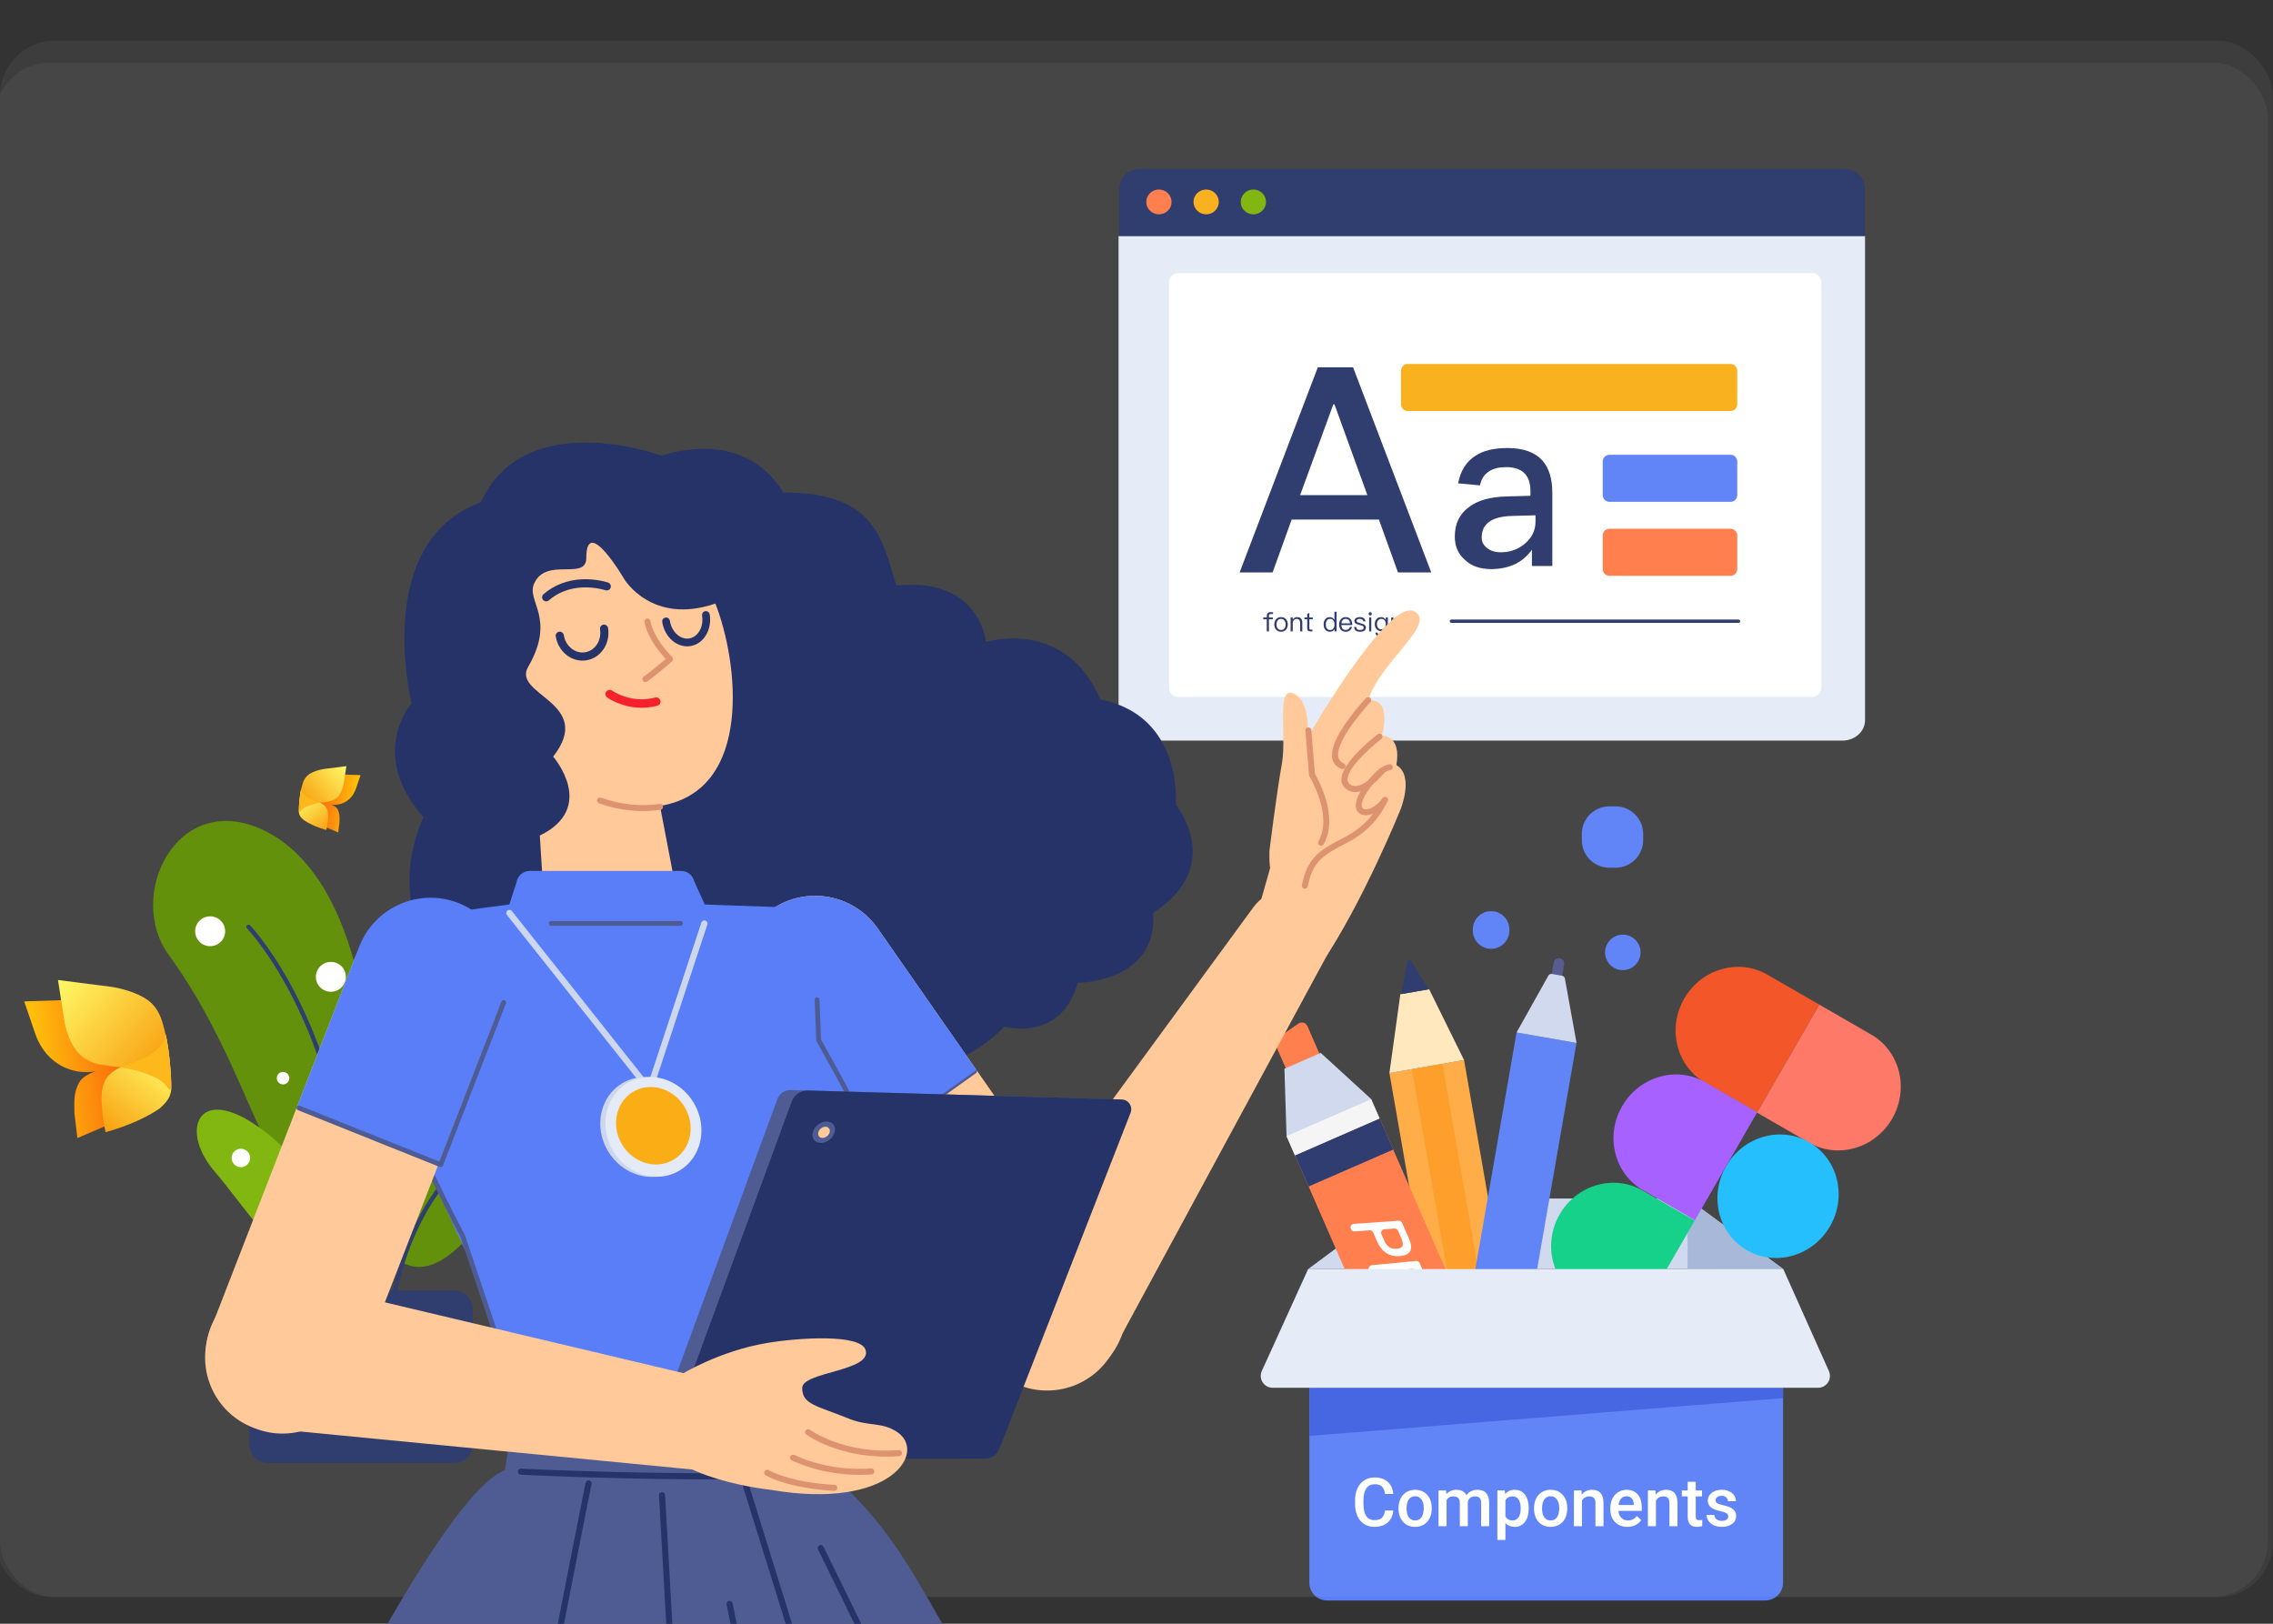 <svg width="1344" height="960" viewBox="0 0 1344 960" fill="none" xmlns="http://www.w3.org/2000/svg">
<rect x="0" y="0" width="1344" height="960" fill="#333333" stroke="none"/>
<rect y="24" width="1343.89" height="920.363" rx="32.579" fill="#F3F6FE" fill-opacity="0.05"/>
<g clip-path="url(#clip0)">
<path d="M829.745 708.58L773.46 750.32H1054.44L997.846 708.58H829.745Z" fill="#CED7EC"/>
<path d="M997.847 750.281L1054.44 750.32L997.847 708.58V750.281Z" fill="#A3B5D6"/>
<path d="M821.538 634.392L869.511 908.991C870.608 915.277 876.603 919.491 882.889 918.387L904.249 914.657C910.534 913.554 914.748 907.565 913.645 901.28L865.678 626.681L821.538 634.392Z" fill="#FFA940"/>
<path d="M828.01 587.807L821.543 634.419L865.677 626.708L845.02 584.839L828.01 587.807Z" fill="#FFE7BA"/>
<path d="M833.075 567.369C832.688 567.434 832.378 567.743 832.307 568.13L828.551 587.742L844.684 584.922L834.075 567.808C833.895 567.524 833.585 567.35 833.256 567.35C833.191 567.35 833.133 567.356 833.075 567.369Z" fill="#253369"/>
<path d="M834.856 632.224L884.792 918.059L902.809 914.91L852.88 629.069L834.856 632.224Z" fill="#FE9921"/>
<path d="M896.278 896.421L895.517 918.291C895.278 925.054 900.569 930.726 907.332 930.959C914.095 931.198 919.768 925.906 920.007 919.149L920.762 897.273L896.284 896.421H896.278Z" fill="#253369"/>
<path d="M918.698 569.112L917.349 576.85C917.052 578.54 918.195 580.16 919.885 580.451C921.583 580.747 923.196 579.612 923.493 577.914L924.841 570.177C925.138 568.48 924.002 566.866 922.305 566.57C922.125 566.544 921.944 566.524 921.763 566.524C920.279 566.524 918.963 567.589 918.698 569.112Z" fill="#50548B"/>
<path d="M850.422 876.307C849.318 882.599 853.539 888.587 859.831 889.685L872.499 891.892C878.79 892.982 884.779 888.775 885.87 882.483L932.178 616.608L896.724 610.433L850.422 876.307Z" fill="#597EF7"/>
<path d="M915.554 576.785L896.724 610.432L932.197 616.615L925.279 578.45C925.131 577.65 924.498 577.018 923.692 576.888L917.574 575.824C917.464 575.804 917.355 575.798 917.245 575.798C916.554 575.798 915.903 576.166 915.554 576.785Z" fill="#CED7EC"/>
<path d="M767.743 605.147L755.546 613.627C754.152 614.595 753.636 616.415 754.314 617.97L761.709 634.903C762.49 636.71 764.594 637.53 766.401 636.742L779.752 630.915C781.559 630.121 782.385 628.024 781.598 626.217L773.054 606.638C772.628 605.663 771.783 604.928 770.75 604.637C770.44 604.553 770.111 604.508 769.795 604.508C769.066 604.508 768.356 604.721 767.743 605.147Z" fill="#FF7946"/>
<path d="M765.684 682.941L858.146 894.776L908.165 872.945L815.703 661.11L765.684 682.941Z" fill="#FF7946"/>
<path d="M765.684 682.941L773.782 701.481L823.802 679.657L815.703 661.11L765.684 682.941Z" fill="#253369"/>
<path d="M759.47 631.876L760.709 671.525L765.684 682.941L815.703 661.109L810.76 649.784L780.946 622.5L759.47 631.876Z" fill="#CED7EC"/>
<path d="M760.695 671.725L765.677 683.134L815.69 661.296L810.708 649.894L760.695 671.725Z" fill="#F5F5F5"/>
<path d="M827.021 721.751L800.485 723.584C799.827 723.629 799.227 723.997 798.885 724.565C798.537 725.126 798.491 725.829 798.756 726.442L798.93 726.836C799.279 727.63 800.085 728.12 800.95 728.056L809.888 727.398C810.753 727.333 811.566 727.83 811.914 728.624L814.186 733.831C816.993 740.265 821.613 743.189 827.867 742.614C834.12 742.046 835.862 738.607 833.145 732.38L829.035 722.977C828.706 722.229 827.963 721.751 827.15 721.751C827.112 721.751 827.066 721.751 827.021 721.751ZM821.413 737.323C820.252 736.51 819.213 735.148 818.38 733.238L816.799 729.618C816.535 729.011 816.58 728.314 816.922 727.746C817.264 727.178 817.864 726.81 818.522 726.765L824.563 726.32C825.427 726.262 826.234 726.746 826.582 727.54L828.699 732.399C829.512 734.251 829.693 735.684 829.299 736.619C828.899 737.555 827.828 738.142 825.976 738.304C825.672 738.329 825.363 738.342 825.072 738.342C823.62 738.342 822.375 738.007 821.413 737.323Z" fill="white"/>
<path d="M837.341 745.506L811.102 748.016C810.456 748.08 809.869 748.448 809.54 749.01C809.205 749.571 809.166 750.262 809.417 750.855L816.374 766.788C816.735 767.608 817.587 768.098 818.478 767.995C819.117 767.924 819.691 767.543 820.014 766.988C820.336 766.427 820.375 765.749 820.111 765.156L815.593 754.792C815.342 754.192 815.38 753.508 815.709 752.946C816.039 752.391 816.619 752.017 817.265 751.959L822.234 751.507C823.111 751.423 823.937 751.907 824.292 752.714L829.113 763.749C829.474 764.569 830.332 765.065 831.223 764.969C831.862 764.891 832.43 764.51 832.759 763.949C833.075 763.394 833.114 762.71 832.856 762.116L829.087 753.482C828.829 752.882 828.874 752.198 829.203 751.643C829.532 751.088 830.113 750.713 830.758 750.649L834.94 750.229C835.818 750.145 836.65 750.623 837.005 751.43L842.123 763.142C842.484 763.968 843.336 764.452 844.226 764.349C844.872 764.272 845.446 763.897 845.762 763.329C846.085 762.755 846.117 762.071 845.84 761.477L839.393 746.712C839.064 745.964 838.335 745.493 837.534 745.493C837.47 745.493 837.405 745.499 837.341 745.506Z" fill="white"/>
<path d="M774.201 801.268V935.728C774.201 941.529 778.906 946.234 784.707 946.234H1043.8C1049.6 946.234 1054.3 941.529 1054.3 935.728V801.268H774.201Z" fill="#597EF7"/>
<path d="M774.201 770.602V848.945L1054.3 826.603V770.602H774.201Z" fill="#3D60E0"/>
<g clip-path="url(#clip1)">
<path d="M934.593 767.506C951.56 777.301 973.557 771.002 983.694 753.444L1002.06 721.636L971.322 703.89C954.355 694.095 932.358 700.394 922.221 717.952C912.084 735.51 917.627 757.71 934.593 767.506Z" fill="#0ACF83"/>
<path d="M995.863 590.4C1006.03 572.783 1028.06 566.435 1045.03 576.231L1075.76 593.977L1038.91 657.806L1008.17 640.061C991.207 630.265 985.692 608.017 995.863 590.4Z" fill="#F24E1E"/>
<path d="M1075.76 593.977L1106.5 611.723C1123.47 621.519 1128.98 643.766 1118.81 661.383C1108.64 679 1086.61 685.348 1069.65 675.552L1038.91 657.806L1075.76 593.977Z" fill="#FF7262"/>
<path d="M1082.08 724.998C1071.91 742.615 1049.89 748.963 1032.92 739.167C1015.95 729.371 1010.44 707.123 1020.61 689.506C1030.78 671.89 1052.8 665.542 1069.77 675.338C1086.74 685.133 1092.25 707.381 1082.08 724.998Z" fill="#1ABCFE"/>
<path d="M959.135 654.015C969.306 636.398 991.331 630.051 1008.3 639.846L1039.03 657.592L1002.18 721.422L971.446 703.676C954.479 693.88 948.964 671.632 959.135 654.015Z" fill="#A259FF"/>
</g>
<path d="M773.479 750.319L746.15 810.444C745.111 812.619 745.253 815.168 746.531 817.207C747.815 819.24 750.054 820.479 752.455 820.485H1075.02C1077.48 820.485 1079.76 819.194 1081.03 817.084C1082.29 814.974 1082.36 812.354 1081.22 810.192L1054.44 750.319H773.479Z" fill="#E4EBF7"/>
<path d="M823.843 893.075C823.556 896.109 822.437 898.479 820.483 900.185C818.53 901.877 815.933 902.724 812.69 902.724C810.425 902.724 808.426 902.19 806.694 901.122C804.976 900.041 803.647 898.511 802.71 896.532C801.772 894.553 801.284 892.255 801.245 889.638V886.981C801.245 884.299 801.72 881.936 802.671 879.892C803.621 877.847 804.982 876.272 806.753 875.165C808.537 874.058 810.594 873.505 812.925 873.505C816.063 873.505 818.589 874.358 820.503 876.063C822.417 877.769 823.53 880.178 823.843 883.29H818.921C818.687 881.246 818.088 879.774 817.124 878.876C816.174 877.965 814.774 877.509 812.925 877.509C810.776 877.509 809.123 878.297 807.964 879.872C806.818 881.435 806.232 883.733 806.206 886.767V889.286C806.206 892.359 806.753 894.703 807.847 896.317C808.953 897.932 810.568 898.739 812.69 898.739C814.631 898.739 816.089 898.303 817.065 897.431C818.042 896.558 818.66 895.106 818.921 893.075H823.843ZM826.929 891.571C826.929 889.501 827.339 887.639 828.159 885.985C828.979 884.319 830.132 883.043 831.616 882.157C833.101 881.259 834.806 880.81 836.733 880.81C839.585 880.81 841.896 881.728 843.667 883.563C845.451 885.399 846.414 887.834 846.558 890.868L846.577 891.981C846.577 894.065 846.174 895.927 845.366 897.567C844.572 899.208 843.426 900.478 841.929 901.376C840.444 902.274 838.726 902.724 836.772 902.724C833.791 902.724 831.401 901.734 829.604 899.755C827.821 897.763 826.929 895.113 826.929 891.806V891.571ZM831.675 891.981C831.675 894.156 832.124 895.862 833.022 897.099C833.921 898.323 835.171 898.935 836.772 898.935C838.374 898.935 839.618 898.31 840.503 897.06C841.401 895.81 841.851 893.98 841.851 891.571C841.851 889.436 841.388 887.743 840.464 886.493C839.552 885.243 838.309 884.618 836.733 884.618C835.184 884.618 833.953 885.237 833.042 886.474C832.131 887.698 831.675 889.534 831.675 891.981ZM855.054 881.2L855.19 883.407C856.675 881.675 858.706 880.81 861.284 880.81C864.11 880.81 866.043 881.89 867.085 884.052C868.621 881.89 870.783 880.81 873.569 880.81C875.9 880.81 877.632 881.454 878.765 882.743C879.91 884.032 880.496 885.933 880.522 888.446V902.333H875.776V888.583C875.776 887.242 875.483 886.259 874.897 885.634C874.312 885.009 873.341 884.696 871.987 884.696C870.907 884.696 870.021 884.989 869.331 885.575C868.654 886.148 868.179 886.903 867.905 887.841L867.925 902.333H863.179V888.427C863.114 885.94 861.844 884.696 859.37 884.696C857.469 884.696 856.121 885.471 855.327 887.021V902.333H850.581V881.2H855.054ZM903.901 891.981C903.901 895.25 903.159 897.86 901.675 899.813C900.19 901.754 898.198 902.724 895.698 902.724C893.381 902.724 891.525 901.962 890.132 900.438V910.458H885.386V881.2H889.761L889.956 883.349C891.349 881.656 893.244 880.81 895.64 880.81C898.218 880.81 900.236 881.773 901.694 883.7C903.166 885.614 903.901 888.277 903.901 891.688V891.981ZM899.175 891.571C899.175 889.462 898.752 887.789 897.905 886.552C897.072 885.315 895.874 884.696 894.312 884.696C892.371 884.696 890.978 885.497 890.132 887.099V896.474C890.991 898.114 892.397 898.935 894.351 898.935C895.861 898.935 897.039 898.329 897.886 897.118C898.745 895.894 899.175 894.045 899.175 891.571ZM907.046 891.571C907.046 889.501 907.456 887.639 908.276 885.985C909.097 884.319 910.249 883.043 911.733 882.157C913.218 881.259 914.924 880.81 916.851 880.81C919.702 880.81 922.013 881.728 923.784 883.563C925.568 885.399 926.532 887.834 926.675 890.868L926.694 891.981C926.694 894.065 926.291 895.927 925.483 897.567C924.689 899.208 923.543 900.478 922.046 901.376C920.562 902.274 918.843 902.724 916.89 902.724C913.908 902.724 911.519 901.734 909.722 899.755C907.938 897.763 907.046 895.113 907.046 891.806V891.571ZM911.792 891.981C911.792 894.156 912.241 895.862 913.14 897.099C914.038 898.323 915.288 898.935 916.89 898.935C918.491 898.935 919.735 898.31 920.62 897.06C921.519 895.81 921.968 893.98 921.968 891.571C921.968 889.436 921.506 887.743 920.581 886.493C919.67 885.243 918.426 884.618 916.851 884.618C915.301 884.618 914.071 885.237 913.159 886.474C912.248 887.698 911.792 889.534 911.792 891.981ZM935.112 881.2L935.249 883.642C936.812 881.754 938.862 880.81 941.401 880.81C945.802 880.81 948.042 883.329 948.12 888.368V902.333H943.374V888.642C943.374 887.3 943.081 886.311 942.495 885.673C941.922 885.022 940.978 884.696 939.663 884.696C937.749 884.696 936.323 885.562 935.386 887.294V902.333H930.64V881.2H935.112ZM962.28 902.724C959.272 902.724 956.831 901.78 954.956 899.892C953.094 897.991 952.163 895.465 952.163 892.313V891.728C952.163 889.618 952.567 887.737 953.374 886.083C954.194 884.416 955.34 883.121 956.812 882.196C958.283 881.272 959.924 880.81 961.733 880.81C964.611 880.81 966.831 881.728 968.394 883.563C969.969 885.399 970.757 887.997 970.757 891.356V893.271H956.948C957.091 895.015 957.671 896.396 958.687 897.411C959.715 898.427 961.004 898.935 962.554 898.935C964.728 898.935 966.499 898.056 967.866 896.298L970.425 898.739C969.578 900.002 968.446 900.985 967.026 901.688C965.62 902.379 964.038 902.724 962.28 902.724ZM961.714 884.618C960.412 884.618 959.357 885.074 958.55 885.985C957.756 886.897 957.248 888.166 957.026 889.794H966.069V889.442C965.965 887.854 965.542 886.656 964.8 885.849C964.058 885.028 963.029 884.618 961.714 884.618ZM978.862 881.2L978.999 883.642C980.562 881.754 982.612 880.81 985.151 880.81C989.552 880.81 991.792 883.329 991.87 888.368V902.333H987.124V888.642C987.124 887.3 986.831 886.311 986.245 885.673C985.672 885.022 984.728 884.696 983.413 884.696C981.499 884.696 980.073 885.562 979.136 887.294V902.333H974.39V881.2H978.862ZM1002.67 876.063V881.2H1006.4V884.716H1002.67V896.513C1002.67 897.32 1002.83 897.906 1003.14 898.271C1003.47 898.622 1004.04 898.798 1004.86 898.798C1005.41 898.798 1005.96 898.733 1006.52 898.603V902.274C1005.44 902.574 1004.4 902.724 1003.39 902.724C999.748 902.724 997.925 900.712 997.925 896.688V884.716H994.448V881.2H997.925V876.063H1002.67ZM1021.89 896.591C1021.89 895.744 1021.54 895.1 1020.83 894.657C1020.14 894.215 1018.99 893.824 1017.38 893.485C1015.76 893.147 1014.42 892.717 1013.33 892.196C1010.97 891.05 1009.78 889.39 1009.78 887.216C1009.78 885.393 1010.55 883.869 1012.08 882.646C1013.62 881.422 1015.57 880.81 1017.94 880.81C1020.47 880.81 1022.51 881.435 1024.06 882.685C1025.62 883.935 1026.4 885.556 1026.4 887.548H1021.66C1021.66 886.636 1021.32 885.881 1020.64 885.282C1019.96 884.67 1019.06 884.364 1017.94 884.364C1016.9 884.364 1016.05 884.605 1015.39 885.087C1014.73 885.569 1014.41 886.213 1014.41 887.021C1014.41 887.75 1014.72 888.316 1015.33 888.72C1015.94 889.123 1017.18 889.534 1019.04 889.95C1020.9 890.354 1022.36 890.842 1023.41 891.415C1024.48 891.975 1025.27 892.652 1025.78 893.446C1026.3 894.241 1026.56 895.204 1026.56 896.337C1026.56 898.238 1025.77 899.781 1024.19 900.966C1022.62 902.138 1020.56 902.724 1018 902.724C1016.27 902.724 1014.73 902.411 1013.37 901.786C1012.02 901.161 1010.97 900.302 1010.21 899.208C1009.45 898.114 1009.08 896.936 1009.08 895.673H1013.69C1013.75 896.793 1014.17 897.659 1014.96 898.271C1015.74 898.869 1016.77 899.169 1018.06 899.169C1019.31 899.169 1020.26 898.935 1020.91 898.466C1021.56 897.984 1021.89 897.359 1021.89 896.591Z" fill="white"/>
</g>
<path fill-rule="evenodd" clip-rule="evenodd" d="M1102.62 141.374H661.834V111.612C661.834 105.156 667.202 99.921 673.823 99.921H1090.63C1097.25 99.921 1102.62 105.156 1102.62 111.612V141.374Z" fill="#253368"/>
<path fill-rule="evenodd" clip-rule="evenodd" d="M692.742 119.384C692.742 123.435 689.394 126.72 685.264 126.72C681.135 126.72 677.788 123.435 677.788 119.384C677.788 115.332 681.135 112.047 685.264 112.047C689.394 112.047 692.742 115.332 692.742 119.384Z" fill="#FF7946"/>
<path fill-rule="evenodd" clip-rule="evenodd" d="M720.66 119.384C720.66 123.435 717.313 126.72 713.183 126.72C709.053 126.72 705.706 123.435 705.706 119.384C705.706 115.332 709.053 112.047 713.183 112.047C717.313 112.047 720.66 115.332 720.66 119.384Z" fill="#FAAD14"/>
<path fill-rule="evenodd" clip-rule="evenodd" d="M748.578 119.384C748.578 123.435 745.231 126.72 741.101 126.72C736.972 126.72 733.625 123.435 733.625 119.384C733.625 115.332 736.972 112.047 741.101 112.047C745.231 112.047 748.578 115.332 748.578 119.384Z" fill="#7CB305"/>
<path fill-rule="evenodd" clip-rule="evenodd" d="M674.759 437.86C667.377 437.86 661.391 432.478 661.391 425.84V139.633H1102.77V425.84C1102.77 432.478 1096.78 437.86 1089.4 437.86H674.759Z" fill="#E4EBF7"/>
<path d="M1071.58 161.503H696.558C693.607 161.503 691.214 163.896 691.214 166.847V406.669C691.214 409.621 693.607 412.014 696.558 412.014H1071.58C1074.53 412.014 1076.92 409.621 1076.92 406.669V166.847C1076.92 163.896 1074.53 161.503 1071.58 161.503Z" fill="white"/>
<path d="M1023.24 215.184H832.375C830.179 215.184 828.398 216.964 828.398 219.16V239.042C828.398 241.238 830.179 243.018 832.375 243.018H1023.24C1025.44 243.018 1027.22 241.238 1027.22 239.042V219.16C1027.22 216.964 1025.44 215.184 1023.24 215.184Z" fill="#FAAD14"/>
<path d="M1023.24 312.604H951.666C949.47 312.604 947.689 314.384 947.689 316.58V336.462C947.689 338.658 949.47 340.439 951.666 340.439H1023.24C1025.44 340.439 1027.22 338.658 1027.22 336.462V316.58C1027.22 314.384 1025.44 312.604 1023.24 312.604Z" fill="#FF7946"/>
<path d="M1023.24 268.865H951.666C949.47 268.865 947.689 270.645 947.689 272.841V292.723C947.689 294.919 949.47 296.699 951.666 296.699H1023.24C1025.44 296.699 1027.22 294.919 1027.22 292.723V272.841C1027.22 270.645 1025.44 268.865 1023.24 268.865Z" fill="#597EF7"/>
<path fill-rule="evenodd" clip-rule="evenodd" d="M779.204 217.172H800.053L846.292 338.451H826.619L815.354 307.197H763.735L752.47 338.451H732.965L779.204 217.172ZM768.753 292.723H808.516L789.047 239.042H788.387L768.753 292.723ZM891.378 264.888C900.741 264.888 907.641 267.383 912.076 272.374C915.895 276.708 917.866 283.012 917.866 291.285V334.624H905.793V325.037C903.329 328.452 900.249 331.209 896.553 333.179C892.364 335.281 887.436 336.463 881.769 336.463C875.116 336.463 869.942 334.624 866.246 331.078C862.18 327.532 860.209 322.936 860.209 317.289C860.209 309.671 863.042 303.762 868.71 299.69C873.884 295.751 881.276 293.781 890.639 293.518L904.93 293.124V290.366C904.93 280.91 900.125 276.182 890.516 276.182C886.45 276.182 883.124 276.97 880.66 278.546C877.703 280.385 875.855 283.143 875.116 286.951L862.18 285.77C863.535 278.415 866.985 272.899 872.406 269.485C877.087 266.333 883.493 264.888 891.378 264.888ZM907.925 304.652L894.274 305.033C882.126 305.288 876.114 309.611 876.114 317.748C876.114 320.291 877.116 322.326 879.245 323.979C881.249 325.632 884.004 326.522 887.386 326.522C893.022 326.522 897.781 324.742 901.788 321.309C905.796 317.875 907.925 313.552 907.925 308.466V304.652Z" fill="#253368"/>
<path d="M1027.97 366.285C1028.52 366.285 1028.97 366.73 1028.97 367.279C1028.97 367.803 1028.56 368.233 1028.05 368.271L1027.97 368.273H858.221C857.672 368.273 857.227 367.828 857.227 367.279C857.227 366.755 857.633 366.326 858.147 366.288L858.221 366.285H1027.97Z" fill="#253368"/>
<path d="M750.303 373.291V366.134H752.625V365.068H750.303V364.161C750.303 363.764 750.382 363.477 750.541 363.302C750.7 363.112 750.971 363.032 751.32 363.032H752.736V361.935H751.161C750.462 361.935 749.921 362.125 749.555 362.523C749.205 362.905 749.03 363.43 749.03 364.13V365.068H746.962V366.134H749.03V373.291H750.303ZM757.476 373.514C758.701 373.514 759.687 373.084 760.434 372.225C761.118 371.43 761.468 370.412 761.468 369.187C761.468 367.947 761.118 366.929 760.418 366.118C759.687 365.259 758.701 364.845 757.476 364.845C756.235 364.845 755.265 365.259 754.533 366.118C753.834 366.929 753.484 367.947 753.484 369.187C753.484 370.412 753.834 371.43 754.533 372.225C755.265 373.084 756.235 373.514 757.476 373.514ZM757.476 372.448C756.601 372.448 755.917 372.114 755.44 371.446C754.995 370.842 754.788 370.094 754.788 369.187C754.788 368.265 754.995 367.517 755.44 366.913C755.917 366.245 756.601 365.911 757.476 365.911C758.335 365.911 759.019 366.245 759.528 366.913C759.957 367.517 760.18 368.265 760.18 369.187C760.18 370.078 759.957 370.842 759.528 371.446C759.019 372.114 758.335 372.448 757.476 372.448ZM764.395 373.291V368.329C764.442 367.581 764.681 366.992 765.126 366.547C765.54 366.134 766.033 365.927 766.606 365.927C768.037 365.927 768.769 366.722 768.769 368.329V373.291H770.041V368.233C770.041 365.975 769.007 364.845 766.971 364.845C766.431 364.845 765.938 364.973 765.492 365.227C765.047 365.466 764.681 365.816 764.395 366.277V365.068H763.122V373.291H764.395ZM776.038 373.291V372.225H774.988C774.701 372.225 774.495 372.146 774.383 372.019C774.256 371.891 774.208 371.669 774.208 371.367V366.134H776.244V365.068H774.208V362.412L772.952 362.937V365.068H771.298V366.134H772.952V371.367C772.952 371.987 773.079 372.448 773.35 372.766C773.636 373.116 774.129 373.291 774.797 373.291H776.038ZM786.376 373.514C787.617 373.514 788.539 372.989 789.112 371.939V373.291H790.305V361.712H789.032V366.579C788.396 365.418 787.489 364.845 786.312 364.845C785.135 364.845 784.229 365.275 783.561 366.165C782.94 366.961 782.638 367.947 782.638 369.156C782.638 370.396 782.94 371.414 783.561 372.209C784.229 373.068 785.167 373.514 786.376 373.514ZM786.535 372.464C785.644 372.464 784.976 372.13 784.531 371.494C784.133 370.921 783.943 370.142 783.943 369.156C783.943 368.17 784.133 367.406 784.547 366.849C784.992 366.213 785.676 365.895 786.583 365.895C787.314 365.895 787.919 366.181 788.38 366.786C788.826 367.374 789.064 368.154 789.064 369.108V369.267C789.064 370.189 788.857 370.937 788.46 371.51C787.998 372.146 787.362 372.464 786.535 372.464ZM795.713 373.514C796.778 373.514 797.653 373.196 798.337 372.591C798.894 372.082 799.259 371.446 799.45 370.651H798.178C797.971 371.223 797.701 371.653 797.351 371.939C796.937 372.273 796.381 372.448 795.713 372.448C794.933 372.448 794.313 372.194 793.868 371.685C793.422 371.176 793.184 370.46 793.12 369.537H799.609C799.578 368.106 799.259 366.977 798.655 366.181C797.987 365.291 796.985 364.845 795.665 364.845C794.472 364.845 793.534 365.275 792.834 366.134C792.134 366.945 791.8 367.963 791.8 369.172C791.8 370.508 792.15 371.557 792.881 372.353C793.581 373.116 794.536 373.514 795.713 373.514ZM798.289 368.551H793.152C793.231 367.74 793.486 367.104 793.931 366.627C794.376 366.15 794.965 365.911 795.697 365.911C797.255 365.911 798.13 366.786 798.289 368.551ZM804.158 373.514C806.481 373.514 807.642 372.655 807.642 370.969C807.642 370.253 807.308 369.696 806.655 369.283C806.226 369.012 805.526 368.758 804.54 368.519C803.713 368.297 803.14 368.122 802.838 367.979C802.361 367.74 802.138 367.438 802.138 367.088C802.138 366.722 802.313 366.436 802.663 366.229C802.981 366.006 803.427 365.911 803.999 365.911C804.651 365.911 805.16 366.038 805.51 366.293C805.828 366.515 806.035 366.897 806.147 367.406H807.387C807.164 365.688 806.051 364.845 804.015 364.845C803.093 364.845 802.329 365.052 801.757 365.466C801.136 365.879 800.834 366.42 800.834 367.12C800.834 367.82 801.136 368.344 801.773 368.726C802.154 368.981 802.838 369.219 803.808 369.458C804.699 369.681 805.288 369.855 805.558 369.983C806.067 370.237 806.337 370.587 806.337 371.048C806.337 371.971 805.59 372.448 804.127 372.448C803.427 372.448 802.902 372.321 802.552 372.066C802.202 371.78 801.963 371.319 801.868 370.667H800.627C800.818 372.559 801.995 373.514 804.158 373.514ZM810.187 363.859C810.457 363.859 810.68 363.764 810.87 363.589C811.061 363.398 811.157 363.175 811.157 362.905C811.157 362.619 811.061 362.396 810.87 362.237C810.68 362.046 810.457 361.966 810.187 361.966C809.916 361.966 809.693 362.046 809.503 362.237C809.312 362.396 809.232 362.619 809.232 362.905C809.232 363.175 809.312 363.398 809.503 363.589C809.693 363.764 809.916 363.859 810.187 363.859ZM810.823 373.291V365.068H809.55V373.291H810.823ZM816.883 376.663C819.38 376.663 820.636 375.343 820.636 372.718V365.068H819.364V366.484C818.76 365.386 817.837 364.845 816.596 364.845C815.451 364.845 814.545 365.243 813.877 366.054C813.209 366.818 812.89 367.788 812.89 368.997C812.89 370.19 813.209 371.16 813.877 371.923C814.545 372.703 815.451 373.1 816.596 373.1C817.837 373.1 818.76 372.544 819.364 371.446V372.893C819.364 374.707 818.537 375.629 816.883 375.629C816.135 375.629 815.578 375.486 815.213 375.216C814.847 374.961 814.608 374.548 814.513 373.991H813.24C813.383 374.882 813.749 375.55 814.338 375.995C814.91 376.44 815.769 376.663 816.883 376.663ZM816.771 372.035C815.881 372.035 815.229 371.716 814.783 371.112C814.386 370.571 814.195 369.855 814.195 368.997C814.195 368.074 814.417 367.327 814.863 366.786C815.324 366.181 815.96 365.895 816.787 365.895C817.598 365.895 818.235 366.181 818.712 366.786C819.157 367.327 819.38 368.074 819.38 368.997C819.38 369.887 819.157 370.619 818.712 371.176C818.235 371.748 817.598 372.035 816.771 372.035ZM823.881 373.291V368.329C823.929 367.581 824.167 366.992 824.613 366.547C825.026 366.134 825.519 365.927 826.092 365.927C827.523 365.927 828.255 366.722 828.255 368.329V373.291H829.528V368.233C829.528 365.975 828.494 364.845 826.458 364.845C825.917 364.845 825.424 364.973 824.979 365.227C824.533 365.466 824.167 365.816 823.881 366.277V365.068H822.609V373.291H823.881Z" fill="#253368"/>
<path d="M955.297 476.736H951.606C942.61 476.736 935.316 484.029 935.316 493.026L935.316 496.717C935.316 505.713 942.61 513.006 951.606 513.006H955.297C964.293 513.006 971.586 505.713 971.586 496.717V493.026C971.586 484.029 964.293 476.736 955.297 476.736Z" fill="#597EF7"/>
<path d="M949.061 563.084C949.061 568.882 953.761 573.583 959.56 573.583C965.358 573.583 970.059 568.882 970.059 563.084C970.059 557.285 965.358 552.584 959.56 552.584C953.761 552.584 949.061 557.285 949.061 563.084Z" fill="#597EF7"/>
<path d="M870.857 550.167L870.857 549.531C870.857 543.556 875.701 538.713 881.675 538.713C887.649 538.713 892.492 543.556 892.492 549.531V550.167C892.492 556.141 887.649 560.984 881.675 560.984C875.701 560.984 870.857 556.141 870.857 550.167Z" fill="#597EF7"/>
<path d="M56.778 590.628L14.31 592.054L20.849 611.193C25.266 623.642 34.177 631.315 45.928 633.478C50.166 634.112 53.528 633.906 56.629 633.372C53.68 634.33 48.634 636.454 46.708 640.183C43.916 645.596 43.74 649.661 44.023 658.23L45.758 672.829C45.758 672.829 76.074 660.132 76.007 659.304C80.446 656.54 85.98 652.541 89.503 647.571C92.151 643.839 93.665 639.552 92.728 634.825C98.738 628.041 97.892 624.412 90.185 623.936C89.457 623.893 88.699 623.887 87.916 623.921C87.792 621.821 87.628 619.327 87.433 616.439C86.323 608.605 82.47 601.478 76.72 596.639C71.887 592.57 66.044 590.392 60.133 590.392C59.014 590.392 57.894 590.47 56.778 590.628Z" fill="url(#paint0_linear)"/>
<path d="M78.371 628.502C64.241 632.495 62.099 637.589 60.57 643.633C59.035 649.674 61.307 664.85 62.409 669.343C62.409 669.343 80.731 664.816 94.551 655.241C102.91 647.796 101.281 644.458 100.923 633.384C100.113 622.877 99.027 615.35 97.667 610.808C98.96 617.152 92.525 623.05 78.371 628.502Z" fill="url(#paint1_linear)"/>
<path d="M38.312 605.31C42.081 621.558 49.474 628.524 63.049 629.983C66.35 631.215 90.522 629.95 100.255 644.188C101.102 643.84 100.574 634.152 98.68 615.128C96.429 605.413 95.388 599.142 89.955 593.493C84.521 587.84 73.128 584.576 66.137 583.484L34.286 579.406L38.312 605.31Z" fill="url(#paint2_linear)"/>
<path d="M77.5 628.77C76.314 629.094 75.389 629.428 75.1 629.522C73.556 630.038 72.021 630.663 71.381 630.985C86.933 633.749 96.854 638.239 101.144 644.459C101.466 643.776 101.123 638.178 101.044 635.46C100.24 623.742 99.066 615.49 97.625 610.678C98.195 617.095 92.865 623.269 77.5 628.77Z" fill="#FFB511"/>
<path d="M195.375 457.665L213.201 458.264L210.456 466.297C208.602 471.523 204.861 474.744 199.929 475.652C198.15 475.918 196.739 475.831 195.437 475.607C196.675 476.01 198.793 476.901 199.602 478.466C200.773 480.738 200.847 482.445 200.729 486.041L200 492.17C200 492.17 187.275 486.84 187.303 486.492C185.44 485.332 183.117 483.654 181.638 481.567C180.526 480.001 179.891 478.201 180.284 476.217C177.761 473.37 178.117 471.846 181.351 471.646C181.657 471.629 181.976 471.626 182.304 471.64C182.356 470.759 182.425 469.712 182.507 468.499C182.973 465.211 184.59 462.22 187.004 460.188C189.032 458.48 191.485 457.566 193.966 457.566C194.436 457.566 194.906 457.599 195.375 457.665Z" fill="url(#paint3_linear)"/>
<path d="M186.311 473.564C192.242 475.24 193.141 477.378 193.783 479.915C194.427 482.451 193.473 488.821 193.011 490.707C193.011 490.707 185.32 488.807 179.519 484.788C176.01 481.662 176.694 480.261 176.844 475.613C177.184 471.202 177.64 468.043 178.211 466.136C177.668 468.799 180.369 471.275 186.311 473.564Z" fill="url(#paint4_linear)"/>
<path d="M203.125 463.829C201.544 470.649 198.44 473.573 192.742 474.185C191.356 474.702 181.21 474.171 177.124 480.148C176.769 480.002 176.991 475.935 177.785 467.95C178.73 463.872 179.167 461.24 181.448 458.868C183.729 456.496 188.511 455.125 191.446 454.667L204.815 452.955L203.125 463.829Z" fill="url(#paint5_linear)"/>
<path d="M186.676 473.676C187.174 473.812 187.562 473.952 187.683 473.992C188.332 474.208 188.976 474.47 189.245 474.605C182.717 475.766 178.552 477.651 176.751 480.261C176.616 479.975 176.76 477.625 176.793 476.484C177.131 471.565 177.624 468.101 178.229 466.082C177.989 468.775 180.227 471.367 186.676 473.676Z" fill="#FFB511"/>
<path fill-rule="evenodd" clip-rule="evenodd" d="M155.482 490.689C104.544 466.708 74.185 529.602 99.803 564.62C131.064 607.353 147.078 656.524 155.996 671.338C163.519 683.835 184.125 714.303 208.939 700.26C231.776 687.336 219.329 636.612 219.329 636.612C219.329 636.612 218.321 520.274 155.482 490.689Z" fill="#5B8C00"/>
<path fill-rule="evenodd" clip-rule="evenodd" d="M308.694 690.494C326.011 667.24 332.334 633.869 313.005 625.311C294.473 617.107 263.775 637.308 249.557 676.186C235.338 715.063 227.135 743.015 241.043 747.875C263.863 755.849 285.821 721.208 308.694 690.494Z" fill="#5B8C00"/>
<path fill-rule="evenodd" clip-rule="evenodd" d="M126.637 692.26C146.224 715.106 174.488 761.064 192.195 744.968C202.927 735.213 188.58 689.017 149.309 663.883C115.904 642.503 107.05 669.414 126.637 692.26Z" fill="#7CB305"/>
<path fill-rule="evenodd" clip-rule="evenodd" d="M314.062 533.722C306.614 528.734 297.244 527.595 288.694 530.32C276.762 534.124 258.655 545.45 240.735 577.959C217.338 620.403 205.158 666.933 207.566 696.407C209.14 715.682 232.997 723.991 246.344 709.938C252.474 703.483 258.959 693.534 265.305 678.44C290.842 617.7 314.717 579.637 317.564 575.815C325.161 565.617 330.593 544.792 314.062 533.722Z" fill="#7CB305"/>
<path fill-rule="evenodd" clip-rule="evenodd" d="M296.935 557.949C296.683 560.948 298.92 563.583 301.933 563.834C304.947 564.086 307.594 561.859 307.847 558.86C308.099 555.861 305.862 553.226 302.848 552.974C299.836 552.723 297.188 554.95 296.935 557.949Z" fill="white"/>
<path fill-rule="evenodd" clip-rule="evenodd" d="M250.433 581.215C250.18 584.213 252.418 586.849 255.431 587.1C258.444 587.352 261.092 585.125 261.345 582.125C261.597 579.127 259.359 576.492 256.346 576.24C253.333 575.989 250.686 578.216 250.433 581.215Z" fill="white"/>
<path fill-rule="evenodd" clip-rule="evenodd" d="M258.227 643.16C257.937 646.595 260.5 649.612 263.951 649.9C267.401 650.189 270.433 647.638 270.722 644.203C271.012 640.769 268.449 637.752 264.999 637.463C261.548 637.175 258.517 639.726 258.227 643.16Z" fill="white"/>
<path fill-rule="evenodd" clip-rule="evenodd" d="M115.395 550.585C115.395 555.459 119.365 559.411 124.262 559.411C129.159 559.411 133.129 555.459 133.129 550.585C133.129 545.711 129.159 541.76 124.262 541.76C119.365 541.76 115.395 545.711 115.395 550.585Z" fill="white"/>
<path fill-rule="evenodd" clip-rule="evenodd" d="M186.775 577.535C186.775 582.409 190.744 586.36 195.641 586.36C200.538 586.36 204.508 582.409 204.508 577.535C204.508 572.661 200.538 568.71 195.641 568.71C190.744 568.71 186.775 572.661 186.775 577.535Z" fill="white"/>
<path fill-rule="evenodd" clip-rule="evenodd" d="M163.657 637.441C163.657 639.478 165.316 641.13 167.363 641.13C169.409 641.13 171.069 639.478 171.069 637.441C171.069 635.404 169.409 633.752 167.363 633.752C165.316 633.752 163.657 635.404 163.657 637.441Z" fill="white"/>
<path fill-rule="evenodd" clip-rule="evenodd" d="M136.958 684.615C136.958 687.624 139.409 690.064 142.432 690.064C145.456 690.064 147.907 687.624 147.907 684.615C147.907 681.605 145.456 679.166 142.432 679.166C139.409 679.166 136.958 681.605 136.958 684.615Z" fill="white"/>
<path d="M264.833 696.701C264.322 696.217 263.514 696.236 263.028 696.744L262.794 696.994L262.617 697.189C262.296 697.547 261.924 697.974 261.506 698.469C260.32 699.878 259 701.56 257.581 703.516C253.538 709.089 249.498 715.737 245.73 723.451C234.977 745.465 228.528 771.612 228.528 801.797C228.528 802.499 229.1 803.068 229.805 803.068C230.51 803.068 231.081 802.499 231.081 801.797C231.081 772.011 237.437 746.241 248.026 724.562C251.728 716.984 255.691 710.461 259.651 705.004C260.952 703.211 262.164 701.658 263.259 700.345L263.463 700.102C263.773 699.733 264.056 699.406 264.309 699.12L264.629 698.763C264.748 698.633 264.831 698.544 264.875 698.497C265.362 697.99 265.343 697.185 264.833 696.701Z" fill="#253368"/>
<path d="M168.385 705.595C167.964 705.032 167.164 704.917 166.599 705.337C166.034 705.756 165.918 706.553 166.34 707.115C170.989 713.313 175.28 719.978 179.226 727.042C187.568 741.976 194.017 757.987 198.804 773.999C200.479 779.603 201.827 784.805 202.876 789.472L203.088 790.428C203.339 791.57 203.555 792.611 203.739 793.544L203.858 794.155L204.07 795.307C204.187 795.999 204.846 796.466 205.541 796.349C206.236 796.233 206.705 795.577 206.588 794.885L206.515 794.476C206.455 794.146 206.382 793.757 206.295 793.311L206.084 792.254C205.879 791.245 205.64 790.131 205.368 788.917L205.135 787.897C204.11 783.442 202.823 778.532 201.251 773.274C196.415 757.096 189.898 740.917 181.458 725.807C177.458 718.647 173.106 711.887 168.385 705.595Z" fill="#253368"/>
<path d="M146.077 547.067C145.588 547.533 145.553 548.293 145.982 548.801L146.038 548.863C146.063 548.889 146.117 548.946 146.199 549.034L146.513 549.375L146.696 549.577C147.245 550.186 147.884 550.92 148.605 551.779C150.672 554.24 152.978 557.202 155.464 560.666C162.579 570.58 169.697 582.52 176.344 596.499C187.411 619.773 196.03 646.318 201.254 676.16C207.597 712.396 208.648 751.981 203.456 794.944C203.371 795.641 203.871 796.274 204.571 796.358C205.271 796.441 205.906 795.945 205.991 795.248C211.213 752.039 210.156 712.204 203.77 675.723C198.505 645.652 189.815 618.888 178.652 595.412C171.939 581.293 164.742 569.223 157.542 559.189L156.984 558.416C154.764 555.356 152.689 552.694 150.799 550.43L150.564 550.149C149.885 549.341 149.276 548.638 148.74 548.04L148.596 547.88C148.429 547.694 148.28 547.531 148.148 547.389L147.882 547.105C147.394 546.598 146.586 546.581 146.077 547.067Z" fill="#253368"/>
<path d="M256.578 622.417C255.975 622.054 255.19 622.245 254.824 622.845L254.696 623.06C254.594 623.232 254.474 623.437 254.336 623.674L254.136 624.023C253.794 624.622 253.409 625.311 252.985 626.087L252.634 626.734C251.336 629.14 249.913 631.924 248.393 635.077L248.186 635.509C243.23 645.843 238.277 657.927 233.655 671.659C220.715 710.108 212.842 753.747 212.548 801.79C212.543 802.491 213.111 803.064 213.816 803.068C214.521 803.072 215.096 802.507 215.101 801.805C215.394 754.044 223.218 710.669 236.076 672.466C240.581 659.083 245.4 647.283 250.222 637.164L250.49 636.604C252.138 633.166 253.673 630.167 255.057 627.617L255.473 626.854C255.873 626.128 256.233 625.49 256.55 624.941L256.7 624.682L257.008 624.162C257.373 623.562 257.181 622.781 256.578 622.417Z" fill="#253368"/>
<path fill-rule="evenodd" clip-rule="evenodd" d="M158.326 864.825H268.674C274.639 864.825 279.52 859.967 279.52 854.03V773.903C279.52 767.965 274.639 763.108 268.674 763.108H158.326C152.361 763.108 147.48 767.965 147.48 773.903V854.03C147.48 859.967 152.361 864.825 158.326 864.825Z" fill="#253368"/>
<rect x="-3" y="37" width="1344" height="907" rx="32.579" fill="#F3F6FE" fill-opacity="0.05"/>
<path fill-rule="evenodd" clip-rule="evenodd" d="M582.962 379.54C582.962 379.54 629.823 364.908 650.615 413.578C699.808 423.043 695.244 475.768 695.244 475.768C695.244 475.768 724.966 511.858 681.849 539.674C684.668 581.075 637.095 581.075 637.095 581.075C637.095 581.075 631.011 614.382 593.681 607.036C560.377 642.691 487.752 648.222 456.514 616.138C412.074 661.868 316.904 629.946 322.418 593.807C262.91 599.664 224.334 541.74 250.376 483.135C217.13 445.392 243.4 415.774 243.4 415.774C243.4 415.774 219.618 320.666 284.33 296.999C310.341 239.578 391.232 269.443 391.232 269.443C391.232 269.443 438.766 251.377 463.221 291.218C519.514 290.878 521.769 321.482 530.049 346.153C579.663 341.075 582.962 379.54 582.962 379.54Z" fill="#253368"/>
<path fill-rule="evenodd" clip-rule="evenodd" d="M422.981 356.828C385.543 369.748 369.171 342.478 369.171 342.478C369.171 342.478 346.707 303.982 346.671 329.831C346.649 343.567 323.095 329.11 315.859 344.907C310.991 355.537 328.99 365.352 312.273 394.298C302.585 411.063 352.055 415.294 327.08 447.337C327.08 447.337 353.297 477.386 319.19 494.008L321.656 533.759C323.09 556.893 344.174 573.743 367.069 570.046C388.892 566.523 403.493 545.671 399.342 523.962L390.251 476.467C445.912 467.567 436.39 390.655 422.981 356.828Z" fill="#FFC999"/>
<path fill-rule="evenodd" clip-rule="evenodd" d="M744.321 536.857L772.564 437.081C772.564 437.081 818.819 356.122 835.523 361.101C851.039 367.89 815.968 391.064 809.015 413.938C823.782 412.88 817.076 434.84 817.076 434.84C817.076 434.84 828.83 434.414 825.669 452.304C836.586 458.762 827.835 479.297 827.835 479.297C827.835 479.297 805.904 533.384 781.606 569.46C781.606 569.46 741.295 600.58 744.321 536.857Z" fill="#FFC999"/>
<path fill-rule="evenodd" clip-rule="evenodd" d="M750.596 503.145C750.596 503.145 754.81 468.924 757.962 451.496C761.113 434.062 753.748 402.58 766.466 410.92C775.015 416.531 773.527 435.259 773.217 449.071C772.913 462.879 795.225 495.612 778.597 518.27C767.363 533.584 749.65 535.591 750.596 503.145Z" fill="#FFC999"/>
<path fill-rule="evenodd" clip-rule="evenodd" d="M776.527 530.065C764.947 522.37 749.359 525.145 741.146 536.362L582.582 752.874C568.667 773.251 574.096 801.068 594.655 814.723C615.393 828.495 643.408 822.485 656.664 801.418L785.013 564.085C791.41 552.258 787.73 537.509 776.527 530.065Z" fill="#FFC999"/>
<path d="M358.482 408.892C359.292 407.774 360.856 407.523 361.975 408.333L362.291 408.547C362.501 408.683 362.787 408.86 363.147 409.07C364.179 409.67 365.38 410.275 366.733 410.842C373.01 413.469 380.039 414.337 387.438 412.407C388.775 412.059 390.141 412.859 390.49 414.196C390.839 415.532 390.038 416.898 388.701 417.247C380.14 419.479 372.02 418.477 364.801 415.455C362.111 414.329 360.151 413.188 359.041 412.384C357.922 411.574 357.672 410.011 358.482 408.892Z" fill="#F5222D"/>
<path d="M356.786 369.31C358.099 369.101 359.333 369.995 359.543 371.307C361.001 380.438 355.323 389.015 346.732 390.394C338.144 391.762 330.07 385.381 328.612 376.252C328.402 374.939 329.297 373.705 330.61 373.496C331.923 373.286 333.157 374.18 333.367 375.493C334.419 382.082 340.105 386.576 345.971 385.641C351.842 384.699 355.841 378.658 354.788 372.066C354.579 370.753 355.473 369.52 356.786 369.31Z" fill="#253368"/>
<path d="M417.023 361.351C418.269 361.151 419.44 361.999 419.64 363.244C421.086 372.266 416.101 380.724 408.245 381.98C400.391 383.236 393.016 376.757 391.571 367.736C391.371 366.49 392.219 365.319 393.465 365.12C394.71 364.92 395.882 365.768 396.081 367.013C397.155 373.714 402.369 378.295 407.524 377.471C412.678 376.647 416.203 370.666 415.129 363.967C414.929 362.721 415.777 361.55 417.023 361.351Z" fill="#253368"/>
<path d="M331.697 345.074C339.6 342.012 347.941 341.862 355.696 343.425L356.943 343.693C358.101 343.959 358.985 344.212 359.552 344.405C360.811 344.831 361.486 346.198 361.059 347.457C360.632 348.715 359.265 349.39 358.006 348.963L357.476 348.797C356.846 348.614 355.92 348.38 354.744 348.143C347.812 346.746 340.358 346.88 333.436 349.562C330.211 350.811 327.227 352.586 324.524 354.942C323.521 355.816 322.001 355.711 321.127 354.71C320.253 353.708 320.357 352.188 321.36 351.314C324.493 348.583 327.96 346.521 331.697 345.074Z" fill="#253368"/>
<path fill-rule="evenodd" clip-rule="evenodd" d="M646.729 810.951C667.181 796.699 672.197 768.573 657.937 748.128L519.008 548.929C504.747 528.489 476.616 523.469 456.165 537.721C435.718 551.972 430.701 580.098 444.957 600.543L583.891 799.742C598.147 820.187 626.278 825.202 646.729 810.951Z" fill="#FFC999"/>
<path d="M443.071 600.119C443.645 599.718 444.411 599.799 444.891 600.276L445.056 600.472L503.124 683.73L575.447 632.157C576.017 631.751 576.783 631.823 577.268 632.294L577.435 632.489C577.842 633.059 577.769 633.825 577.298 634.31L577.103 634.477L503.608 686.889C503.034 687.298 502.261 687.221 501.777 686.742L501.611 686.544L442.717 602.103C442.267 601.457 442.425 600.569 443.071 600.119Z" fill="#4E5C93"/>
<path fill-rule="evenodd" clip-rule="evenodd" d="M503.852 684.987L444.955 600.541C430.757 580.186 435.8 551.916 456.167 537.723C476.529 523.53 504.807 528.572 519.005 548.932L577.343 632.571L503.852 684.987Z" fill="#597EF7"/>
<path fill-rule="evenodd" clip-rule="evenodd" d="M484.045 610.884C493.688 631.889 511.553 668.046 513.772 691.933C517.376 730.662 492.155 759.478 492.155 759.478C492.155 759.478 491.899 748.091 489.451 848.428C373.915 868.689 300.25 847.146 300.25 847.146L302.5 820.548L283.739 757.677C283.739 757.677 272.339 734.261 248.915 682.028C232.633 645.715 233.762 600.698 235.968 576.627C236.914 566.315 232.014 544.786 242.249 543.177C277.023 537.71 301.155 534.765 301.155 534.765L305.387 521.764C305.952 517.83 309.324 514.908 313.3 514.908H402.709C406.359 514.908 409.542 517.377 410.447 520.913L416.714 534.765L463.835 536.446C472.089 538.064 479.226 563.913 480.086 572.276L484.045 610.884Z" fill="#597EF7"/>
<path d="M300.023 538.317C300.751 537.74 301.776 537.792 302.442 538.397L302.649 538.62L383.374 640.371L414.704 545.456C414.995 544.574 415.88 544.055 416.769 544.195L417.065 544.267C417.947 544.558 418.467 545.443 418.326 546.332L418.254 546.627L385.842 644.835C385.407 646.154 383.767 646.528 382.798 645.624L382.602 645.411L299.72 540.942C299.078 540.134 299.214 538.958 300.023 538.317Z" fill="#CCD7EE"/>
<path fill-rule="evenodd" clip-rule="evenodd" d="M407.205 652.15C415.687 666.446 411.863 684.377 398.669 692.201C385.476 700.022 367.902 694.769 359.425 680.473C350.943 666.173 354.763 648.242 367.961 640.422C381.154 632.602 398.723 637.854 407.205 652.15Z" fill="#CCD7EE"/>
<path fill-rule="evenodd" clip-rule="evenodd" d="M410.252 652.079C418.734 666.375 414.91 684.306 401.717 692.126C388.523 699.951 370.95 694.698 362.468 680.398C353.99 666.102 357.81 648.171 371.008 640.351C384.197 632.531 401.77 637.783 410.252 652.079Z" fill="#E4EBF7"/>
<path fill-rule="evenodd" clip-rule="evenodd" d="M404.868 654.57C411.453 665.67 408.485 679.59 398.237 685.662C387.994 691.735 374.352 687.661 367.771 676.56C361.185 665.46 364.148 651.54 374.396 645.468C384.64 639.391 398.282 643.469 404.868 654.57Z" fill="#FAAD14"/>
<path d="M236.008 575.2C236.796 575.224 237.416 575.88 237.393 576.666L237.269 582.333L237.25 583.415C237.057 594.705 237.037 606.635 237.301 617.799L237.386 621.013C237.74 633.127 238.435 642.865 239.526 649.414C240.766 656.84 245.524 669.456 252.897 685.715C254.186 688.556 255.543 691.482 256.96 694.48C260.865 702.74 265.049 711.177 269.234 719.338L271.348 723.436L274.748 729.924L274.906 730.248L305.206 820.56L305.274 821.153L302.694 847.363L304.937 847.803C305.577 847.924 306.256 848.05 306.975 848.18L308.083 848.378C313.504 849.336 319.786 850.294 326.854 851.189C375.109 857.299 429.729 857.33 485.996 847.294L488.288 846.876L488.482 839.584C488.625 834.81 488.841 828.25 489.119 820.162L490.228 788.895L491.192 762.584L491.369 761.947L492.06 760.664L493.164 758.547C493.476 757.939 493.8 757.3 494.135 756.632L494.645 755.608C497.109 750.628 499.575 745.227 501.875 739.599C505.145 731.596 507.804 723.807 509.634 716.492C511.404 709.419 512.347 702.984 512.347 697.341C512.347 683.215 510.473 672.373 506.268 661.19C504.162 655.591 501.459 649.811 497.564 642.432L495.626 638.823C493.008 634.022 487.951 624.906 485.025 619.636L482.796 615.621L482.621 614.988L481.72 591.124C481.69 590.338 482.304 589.676 483.09 589.646C483.79 589.62 484.39 590.102 484.536 590.761L484.569 591.017L485.455 614.539L497.136 635.642L499.284 639.593L500.863 642.583C504.398 649.365 506.927 654.844 508.937 660.188C513.265 671.699 515.198 682.88 515.198 697.341C515.198 703.243 514.222 709.901 512.4 717.183C510.534 724.644 507.833 732.557 504.514 740.677C502.519 745.558 500.403 750.269 498.268 754.688L497.2 756.872C496.676 757.931 496.175 758.925 495.7 759.85L494.027 763.027L491.696 828.316C491.353 838.585 491.153 845.331 491.131 847.676L491.128 848.068C491.128 848.755 490.638 849.344 489.963 849.469C432.162 860.19 376.008 860.286 326.496 854.017C320.092 853.206 314.326 852.343 309.252 851.474L307.586 851.185C306.437 850.981 305.376 850.787 304.404 850.603L300.845 849.89C300.228 849.754 299.785 849.234 299.731 848.625L299.733 848.359L302.404 821.173L272.297 731.374L270.755 728.46C269.531 726.129 268.166 723.503 266.697 720.638C262.499 712.452 258.301 703.988 254.382 695.698L252.293 691.236C251.953 690.502 251.617 689.773 251.284 689.049L250.301 686.892C242.825 670.408 238.008 657.635 236.714 649.882C235.5 642.597 234.775 631.603 234.45 617.866C234.223 608.259 234.206 598.095 234.327 588.255L234.438 581.24L234.543 576.586C234.565 575.799 235.221 575.18 236.008 575.2Z" fill="#4E5C93"/>
<path fill-rule="evenodd" clip-rule="evenodd" d="M150.926 844.549L149.64 844.052C126.758 835.169 115.412 809.427 124.293 786.553L209.026 568.375C217.912 545.501 243.667 534.158 266.548 543.041L267.834 543.538C290.716 552.42 302.062 578.162 293.177 601.041L208.448 819.21C199.563 842.089 173.808 853.431 150.926 844.549Z" fill="#FFC999"/>
<path fill-rule="evenodd" clip-rule="evenodd" d="M302.06 868.419C261.466 871.596 141.76 1124.87 105.363 1216.57C110.209 1235.03 163.171 1270.78 163.171 1270.78C163.171 1270.78 160.006 1285.48 158.052 1294.31C192.692 1322.79 259.686 1338.26 259.686 1338.26L259.834 1350.9C366.947 1400.2 510.381 1352.95 510.381 1352.95C510.381 1352.95 513.058 1350.21 511.139 1340.3C559.771 1339.74 663.907 1278.06 663.907 1278.06L649.104 1247.54L691.935 1203.72C691.935 1203.72 576.273 991.015 540.673 931.519C509.418 879.291 480.103 864.251 480.103 864.251C480.103 864.251 374.084 862.781 302.06 868.419Z" fill="#4E5C93"/>
<path fill-rule="evenodd" clip-rule="evenodd" d="M487.858 868.414L484.801 845.218C484.801 845.218 393.186 845.765 303.333 841.265C301.064 851.564 298.455 870.095 298.455 870.095C306.009 863.892 387.627 882.007 487.858 868.414Z" fill="#4E5C93"/>
<path d="M484.517 913.651C485.323 913.257 486.279 913.517 486.781 914.226L486.931 914.478L663.701 1275.48C664.076 1276.24 663.864 1277.17 663.192 1277.69L662.083 1278.53L660.274 1279.86C659.832 1280.18 659.363 1280.52 658.867 1280.87C655.337 1283.37 651.183 1286.16 646.431 1289.17C632.868 1297.73 617.226 1306.3 599.713 1314.29C572.488 1326.72 543.275 1336.59 512.417 1342.96C511.441 1343.16 510.486 1342.54 510.285 1341.56C510.083 1340.59 510.711 1339.63 511.687 1339.43C542.267 1333.11 571.225 1323.33 598.214 1311.01C615.573 1303.09 631.073 1294.6 644.504 1286.12C648.678 1283.48 652.381 1281.01 655.596 1278.76L657.487 1277.42L659.803 1275.73L483.69 916.064C483.295 915.259 483.556 914.303 484.265 913.801L484.517 913.651Z" fill="#253368"/>
<path d="M270.624 988.622C270.976 987.69 272.018 987.22 272.95 987.573C273.789 987.89 274.254 988.765 274.081 989.616L274 989.898L158.476 1295.4L160.371 1296.58L162.669 1297.96C164.669 1299.15 166.877 1300.42 169.283 1301.76C178.914 1307.13 189.707 1312.51 201.402 1317.52C220.463 1325.69 240.023 1332.09 259.588 1336.05C260.565 1336.24 261.197 1337.2 260.999 1338.17C260.802 1339.15 259.85 1339.78 258.873 1339.58C239.046 1335.58 219.255 1329.1 199.98 1320.84C188.164 1315.77 177.26 1310.34 167.525 1304.91C164.602 1303.28 161.964 1301.75 159.632 1300.35L157.211 1298.87L155.279 1297.65C154.651 1297.23 154.352 1296.48 154.503 1295.77L154.581 1295.5L270.624 988.622Z" fill="#253368"/>
<path d="M348.055 875.239L348.347 875.278C349.226 875.454 349.827 876.241 349.797 877.109L349.747 877.476L342.835 912.359C340.455 924.433 337.917 937.362 335.249 951.02L333.781 958.542C322.651 1015.61 311.521 1073.73 301.031 1129.93L298.622 1142.86C297.34 1149.76 296.076 1156.59 294.828 1163.35L288.151 1199.8C278.309 1253.93 269.96 1301.81 263.417 1341.98L261.878 1351.48L264.344 1352.29C266.957 1353.14 269.586 1353.96 272.23 1354.75L276.208 1355.9C340.45 1374.08 409.106 1373.05 473.945 1360.38C484.234 1358.37 493.514 1356.22 501.63 1354.07L503.976 1353.44C505.106 1353.13 506.171 1352.83 507.169 1352.54L510.097 1351.68L429.657 948.638C429.481 947.759 429.978 946.902 430.791 946.597L431.073 946.516C431.953 946.341 432.811 946.837 433.116 947.65L433.196 947.932L513.958 1352.57C514.137 1353.47 513.614 1354.36 512.743 1354.64L510.098 1355.45L508.164 1356.01C506.815 1356.4 505.347 1356.81 503.764 1357.23L502.556 1357.55C494.364 1359.73 485.007 1361.9 474.637 1363.92C409.29 1376.69 340.092 1377.73 275.225 1359.37C269.846 1357.85 264.529 1356.2 259.276 1354.41C258.443 1354.13 257.936 1353.29 258.075 1352.42L260.315 1338.58C266.791 1298.97 274.983 1252.05 284.599 1199.15L288.807 1176.12C290.847 1165.01 292.937 1153.7 295.074 1142.2C305.464 1086.31 316.542 1028.27 327.67 971.041L337.312 921.73L346.223 876.693C346.399 875.814 347.187 875.213 348.055 875.239Z" fill="#253368"/>
<path d="M391.345 882.191C392.241 882.143 393.02 882.754 393.208 883.602L393.248 883.893L412.23 1220.42C412.286 1221.42 411.525 1222.27 410.53 1222.33C409.634 1222.38 408.854 1221.77 408.667 1220.92L408.626 1220.63L389.645 884.096C389.589 883.101 390.35 882.25 391.345 882.191Z" fill="#253368"/>
<path d="M439.581 873.585C440.438 873.319 441.342 873.723 441.73 874.5L441.839 874.772L513.106 1104.14C513.402 1105.09 512.87 1106.1 511.918 1106.39C511.062 1106.66 510.157 1106.26 509.769 1105.48L509.66 1105.21L438.393 875.842C438.097 874.891 438.629 873.88 439.581 873.585Z" fill="#253368"/>
<path d="M308.101 868.291C348.538 870.181 387.792 871.033 422.739 871.029L434.661 870.994C446.977 870.92 457.855 870.734 466.159 870.476L470.11 870.34C471.315 870.294 472.404 870.247 473.362 870.2L475.293 870.095C475.937 870.055 476.468 870.017 476.873 869.981L477.356 869.929L477.564 869.848C477.83 869.766 478.116 869.744 478.401 869.793L478.685 869.866L478.916 869.894C479.351 869.973 479.4 870.255 479.771 872.369L479.031 873.141C478.806 873.355 478.741 873.36 478.577 873.371C478.438 873.412 478.289 873.443 478.11 873.471L477.816 873.51C477.566 873.541 477.248 873.571 476.864 873.602L475.514 873.696C473.78 873.802 471.34 873.911 468.346 874.014L462.134 874.199C453.975 874.409 443.901 874.557 432.724 874.612L430.74 874.621C393.78 874.766 351.543 873.933 307.932 871.895C306.937 871.848 306.167 871.004 306.214 870.009C306.26 869.014 307.105 868.245 308.101 868.291Z" fill="#253368"/>
<path fill-rule="evenodd" clip-rule="evenodd" d="M259.344 688.157L296.616 592.19C305.6 569.056 294.016 542.781 270.875 533.8C247.733 524.819 221.449 536.395 212.461 559.528L175.548 654.586L259.344 688.157Z" fill="#597EF7"/>
<path d="M402.365 544.515C403.152 544.515 403.79 545.153 403.79 545.94C403.79 546.64 403.286 547.222 402.621 547.342L402.365 547.365H325.893C325.106 547.365 324.468 546.727 324.468 545.94C324.468 545.241 324.972 544.659 325.637 544.538L325.893 544.515H402.365Z" fill="#4E5C93"/>
<path d="M296.5 592.148C296.785 591.414 297.611 591.05 298.345 591.335C298.997 591.588 299.357 592.269 299.229 592.932L299.158 593.179L261.886 689.142C261.631 689.8 260.942 690.159 260.275 690.024L260.027 689.949L176.23 656.378C175.499 656.085 175.144 655.256 175.437 654.525C175.698 653.876 176.382 653.523 177.044 653.658L177.291 653.732L259.75 686.766L296.5 592.148Z" fill="#4E5C93"/>
<path fill-rule="evenodd" clip-rule="evenodd" d="M385.712 851.379L459.642 649.84C460.861 646.519 464.071 644.345 467.608 644.448L650.896 649.678C656.59 649.84 660.4 655.594 658.334 660.9L581.759 856.886C580.531 860.041 577.491 862.116 574.107 862.121L393.454 862.439C387.725 862.448 383.739 856.752 385.712 851.379Z" fill="#4E5C93"/>
<path fill-rule="evenodd" clip-rule="evenodd" d="M395.472 849.293L468.115 651.268C469.59 647.244 473.472 644.617 477.758 644.738L663.314 650.036C667.295 650.148 669.963 654.168 668.51 657.878L590.882 856.58C589.519 860.071 586.157 862.37 582.409 862.379L404.846 862.689C397.911 862.702 393.082 855.805 395.472 849.293Z" fill="#253368"/>
<path fill-rule="evenodd" clip-rule="evenodd" d="M492.702 664.743C494.679 667.136 493.765 671.156 490.653 673.719C487.547 676.287 483.427 676.426 481.45 674.033C479.473 671.64 480.387 667.62 483.494 665.056C486.605 662.488 490.725 662.349 492.702 664.743Z" fill="#4E5C93"/>
<path fill-rule="evenodd" clip-rule="evenodd" d="M490.141 667.05C491.168 668.291 490.693 670.379 489.079 671.71C487.465 673.041 485.322 673.118 484.3 671.876C483.273 670.63 483.749 668.542 485.363 667.211C486.972 665.88 489.115 665.808 490.141 667.05Z" fill="#FFC999"/>
<path fill-rule="evenodd" clip-rule="evenodd" d="M455.59 848.359C453.622 862.117 441.173 871.896 427.334 870.556L160.164 844.666C135.691 841.475 118.543 818.906 122.04 794.486C125.564 769.842 148.705 752.951 173.254 757.088L435.847 819.377C448.938 822.482 457.496 835.049 455.59 848.359Z" fill="#FFC999"/>
<path fill-rule="evenodd" clip-rule="evenodd" d="M455.635 880.81C455.635 880.81 394.329 874.599 386.444 847.311C379.302 822.6 403.102 812.507 403.102 812.507C403.102 812.507 425.172 798.731 453.702 793.976C472.5 790.848 508.852 788.518 511.829 798.166C515.716 810.746 474.418 810.988 474.342 820.57C474.266 830.398 482.802 830.98 501.774 838.688C513.636 843.506 521.028 840.517 530.304 846.518C548.433 858.246 527.107 893.121 455.635 880.81Z" fill="#FFC999"/>
<path d="M382.715 365.653C383.59 365.576 384.373 366.151 384.583 366.976L384.709 367.759C384.753 367.991 384.818 368.288 384.909 368.647C385.224 369.898 385.726 371.353 386.457 372.99C388.581 377.745 392.129 382.963 397.448 388.469C398.15 389.195 398.101 390.362 397.34 391.027L395.039 393.022C391.683 395.906 388.756 398.297 386.253 400.235L384.483 401.582L382.655 402.903C382.609 402.934 382.57 402.961 382.537 402.983C381.725 403.527 380.627 403.31 380.083 402.499C379.539 401.688 379.756 400.59 380.567 400.046L381.416 399.447L382.373 398.744C382.717 398.488 383.085 398.209 383.479 397.908L384.087 397.44C386.271 395.749 388.791 393.7 391.65 391.267L393.628 389.569L392.887 388.762C388.701 384.101 385.69 379.613 383.675 375.399L383.227 374.431C381.821 371.282 381.228 368.931 381.108 367.57C381.022 366.597 381.742 365.739 382.715 365.653Z" fill="#DD936F"/>
<path d="M353.1 472.699C353.425 471.779 354.436 471.296 355.357 471.622C367.092 475.769 378.766 476.93 390.035 475.286C391.002 475.145 391.899 475.814 392.041 476.78C392.182 477.746 391.512 478.643 390.546 478.785C378.706 480.512 366.453 479.294 354.178 474.955C353.257 474.63 352.774 473.62 353.1 472.699Z" fill="#DD936F"/>
<path d="M810.232 412.656C810.94 413.329 810.968 414.448 810.295 415.155L809.475 416.039L808.429 417.199C808.063 417.61 807.68 418.045 807.282 418.502C805.011 421.115 802.74 423.909 800.624 426.764C798.527 429.593 796.698 432.33 795.214 434.914C790.154 443.718 789.734 449.343 794.546 451.348C795.447 451.724 795.873 452.759 795.497 453.661C795.121 454.562 794.086 454.988 793.184 454.612C785.568 451.437 786.155 443.579 792.147 433.152C793.706 430.439 795.609 427.591 797.782 424.66C799.957 421.724 802.285 418.861 804.612 416.183L806.34 414.231L807.732 412.719C808.405 412.011 809.524 411.983 810.232 412.656Z" fill="#DD936F"/>
<path d="M817.08 434.426C817.674 435.201 817.528 436.311 816.752 436.905L815.891 437.583L814.789 438.476C814.403 438.793 814 439.128 813.581 439.481C811.19 441.495 808.799 443.655 806.572 445.869C804.202 448.227 802.161 450.507 800.552 452.647C796.262 458.354 795.592 462.114 798.66 463.994C799.938 464.778 801.376 464.951 803.035 464.565C805.46 464.001 808.199 462.274 811.001 459.741C812.271 458.593 813.468 457.357 814.551 456.121L815.378 455.152C815.603 454.879 815.778 454.659 815.897 454.503C816.489 453.727 817.598 453.577 818.375 454.168C819.152 454.76 819.302 455.869 818.711 456.646L818.118 457.388C817.867 457.692 817.563 458.05 817.211 458.452C816.043 459.784 814.753 461.116 813.373 462.364C810.166 465.263 806.965 467.281 803.837 468.009C801.317 468.596 798.93 468.307 796.811 467.009C791.286 463.623 792.345 457.679 797.724 450.523C799.446 448.232 801.596 445.831 804.077 443.363C806.38 441.073 808.841 438.85 811.302 436.777L812.545 435.742L814.6 434.099C815.375 433.505 816.486 433.651 817.08 434.426Z" fill="#DD936F"/>
<path d="M821.457 451.861C822.422 451.709 823.328 452.367 823.48 453.332C823.632 454.296 822.974 455.201 822.009 455.354C819.642 455.727 816.619 457.864 813.003 462.12C805.403 471.058 803.829 476.808 806.089 478.13C808.427 479.497 813.978 476.969 817.544 471.869C818.803 470.069 821.565 471.722 820.571 473.682C816.13 482.443 810.924 488.551 804.45 493.302L802.835 494.446C800.125 496.326 799.132 496.863 791.65 500.809L789.901 501.753C779.747 507.37 775.648 512.305 773.302 523.993C773.11 524.95 772.178 525.57 771.22 525.378C770.262 525.186 769.642 524.254 769.834 523.297C772.483 510.102 777.446 504.451 789.09 498.166L795.921 494.533C798.526 493.114 799.439 492.508 801.442 491.107C805.318 488.396 808.71 485.212 811.754 481.225L811.873 481.061L811.438 481.24C808.983 482.172 806.598 482.296 804.726 481.405L804.303 481.182C799.261 478.234 801.446 470.252 810.307 459.83C814.42 454.991 818.097 452.391 821.457 451.861Z" fill="#DD936F"/>
<path d="M773.456 430.044C774.332 429.972 775.112 430.55 775.318 431.376L775.364 431.66L777.509 457.551L778.173 458.724L778.664 459.639C779.679 461.561 780.693 463.701 781.639 466.008C784.387 472.706 786.027 479.426 785.993 485.764C785.965 490.71 784.901 495.222 782.647 499.17C782.163 500.018 781.083 500.314 780.234 499.83C779.386 499.346 779.091 498.266 779.575 497.418C781.507 494.033 782.432 490.115 782.456 485.745C782.487 479.941 780.952 473.652 778.366 467.35C777.646 465.593 776.884 463.937 776.114 462.41L775.536 461.289C774.961 460.201 774.519 459.432 774.275 459.036C774.178 458.878 774.106 458.706 774.063 458.527L774.018 458.254L771.839 431.952C771.759 430.979 772.483 430.125 773.456 430.044Z" fill="#DD936F"/>
<path d="M476.374 845.652C476.958 844.869 478.066 844.707 478.849 845.291L479.305 845.613C479.855 845.989 480.69 846.52 481.8 847.163C484.298 848.61 487.247 850.061 490.628 851.418C502.308 856.105 515.991 858.502 531.446 857.368C532.42 857.297 533.268 858.028 533.339 859.002C533.411 859.976 532.679 860.823 531.705 860.894C515.687 862.07 501.47 859.579 489.31 854.7C485.767 853.278 482.667 851.752 480.027 850.222C479.329 849.818 478.7 849.434 478.14 849.076L477.604 848.727C477.185 848.449 476.895 848.244 476.736 848.126C475.953 847.543 475.791 846.435 476.374 845.652Z" fill="#DD936F"/>
<path d="M467.309 861.047C467.723 860.163 468.776 859.781 469.66 860.195C470.541 860.608 471.433 861.004 472.334 861.384C485.911 867.112 500.102 868.858 512.053 868.361L513.422 868.293C514.211 868.249 514.753 868.205 515.023 868.176C515.995 868.075 516.865 868.781 516.966 869.752C517.067 870.723 516.361 871.592 515.39 871.693L514.384 871.776C514.159 871.792 513.904 871.808 513.622 871.824C500.903 872.545 485.636 870.833 470.959 864.642C470.016 864.244 469.083 863.829 468.161 863.398C467.276 862.984 466.895 861.931 467.309 861.047Z" fill="#DD936F"/>
<path d="M452.103 869.819C452.606 868.983 453.693 868.713 454.53 869.217L454.931 869.443C455.424 869.708 456.193 870.086 457.246 870.547C459.628 871.591 462.543 872.639 466.004 873.621C473.634 875.787 482.758 877.307 493.438 877.889C494.413 877.942 495.161 878.775 495.108 879.75C495.055 880.725 494.221 881.473 493.246 881.419C482.305 880.823 472.921 879.26 465.038 877.023C461.421 875.997 458.355 874.893 455.826 873.785C454.282 873.109 453.247 872.572 452.706 872.246C451.869 871.742 451.599 870.656 452.103 869.819Z" fill="#DD936F"/>
<defs>
<linearGradient id="paint0_linear" x1="24.604" y1="636.256" x2="77.49" y2="629.63" gradientUnits="userSpaceOnUse">
<stop stop-color="#FFBA00"/>
<stop offset="1" stop-color="#FA5800"/>
</linearGradient>
<linearGradient id="paint1_linear" x1="97.84" y1="625.193" x2="61.813" y2="671.454" gradientUnits="userSpaceOnUse">
<stop stop-color="#FFF75D"/>
<stop offset="1" stop-color="#F89800"/>
</linearGradient>
<linearGradient id="paint2_linear" x1="35.37" y1="580.352" x2="97.012" y2="633.475" gradientUnits="userSpaceOnUse">
<stop stop-color="#FFF75D"/>
<stop offset="1" stop-color="#F89600"/>
</linearGradient>
<linearGradient id="paint3_linear" x1="208.88" y1="476.818" x2="186.68" y2="474.037" gradientUnits="userSpaceOnUse">
<stop stop-color="#FFBA00"/>
<stop offset="1" stop-color="#FA5800"/>
</linearGradient>
<linearGradient id="paint4_linear" x1="178.138" y1="472.175" x2="193.261" y2="491.593" gradientUnits="userSpaceOnUse">
<stop stop-color="#FFF75D"/>
<stop offset="1" stop-color="#F89800"/>
</linearGradient>
<linearGradient id="paint5_linear" x1="204.36" y1="453.352" x2="178.486" y2="475.651" gradientUnits="userSpaceOnUse">
<stop stop-color="#FFF75D"/>
<stop offset="1" stop-color="#F89600"/>
</linearGradient>
<clipPath id="clip0">
<rect width="463.236" height="463.236" fill="white" transform="translate(682.127 524.905)"/>
</clipPath>
<clipPath id="clip1">
<rect width="252.416" height="252.416" fill="white" transform="translate(974.358 517.215) rotate(30)"/>
</clipPath>
</defs>
</svg>
